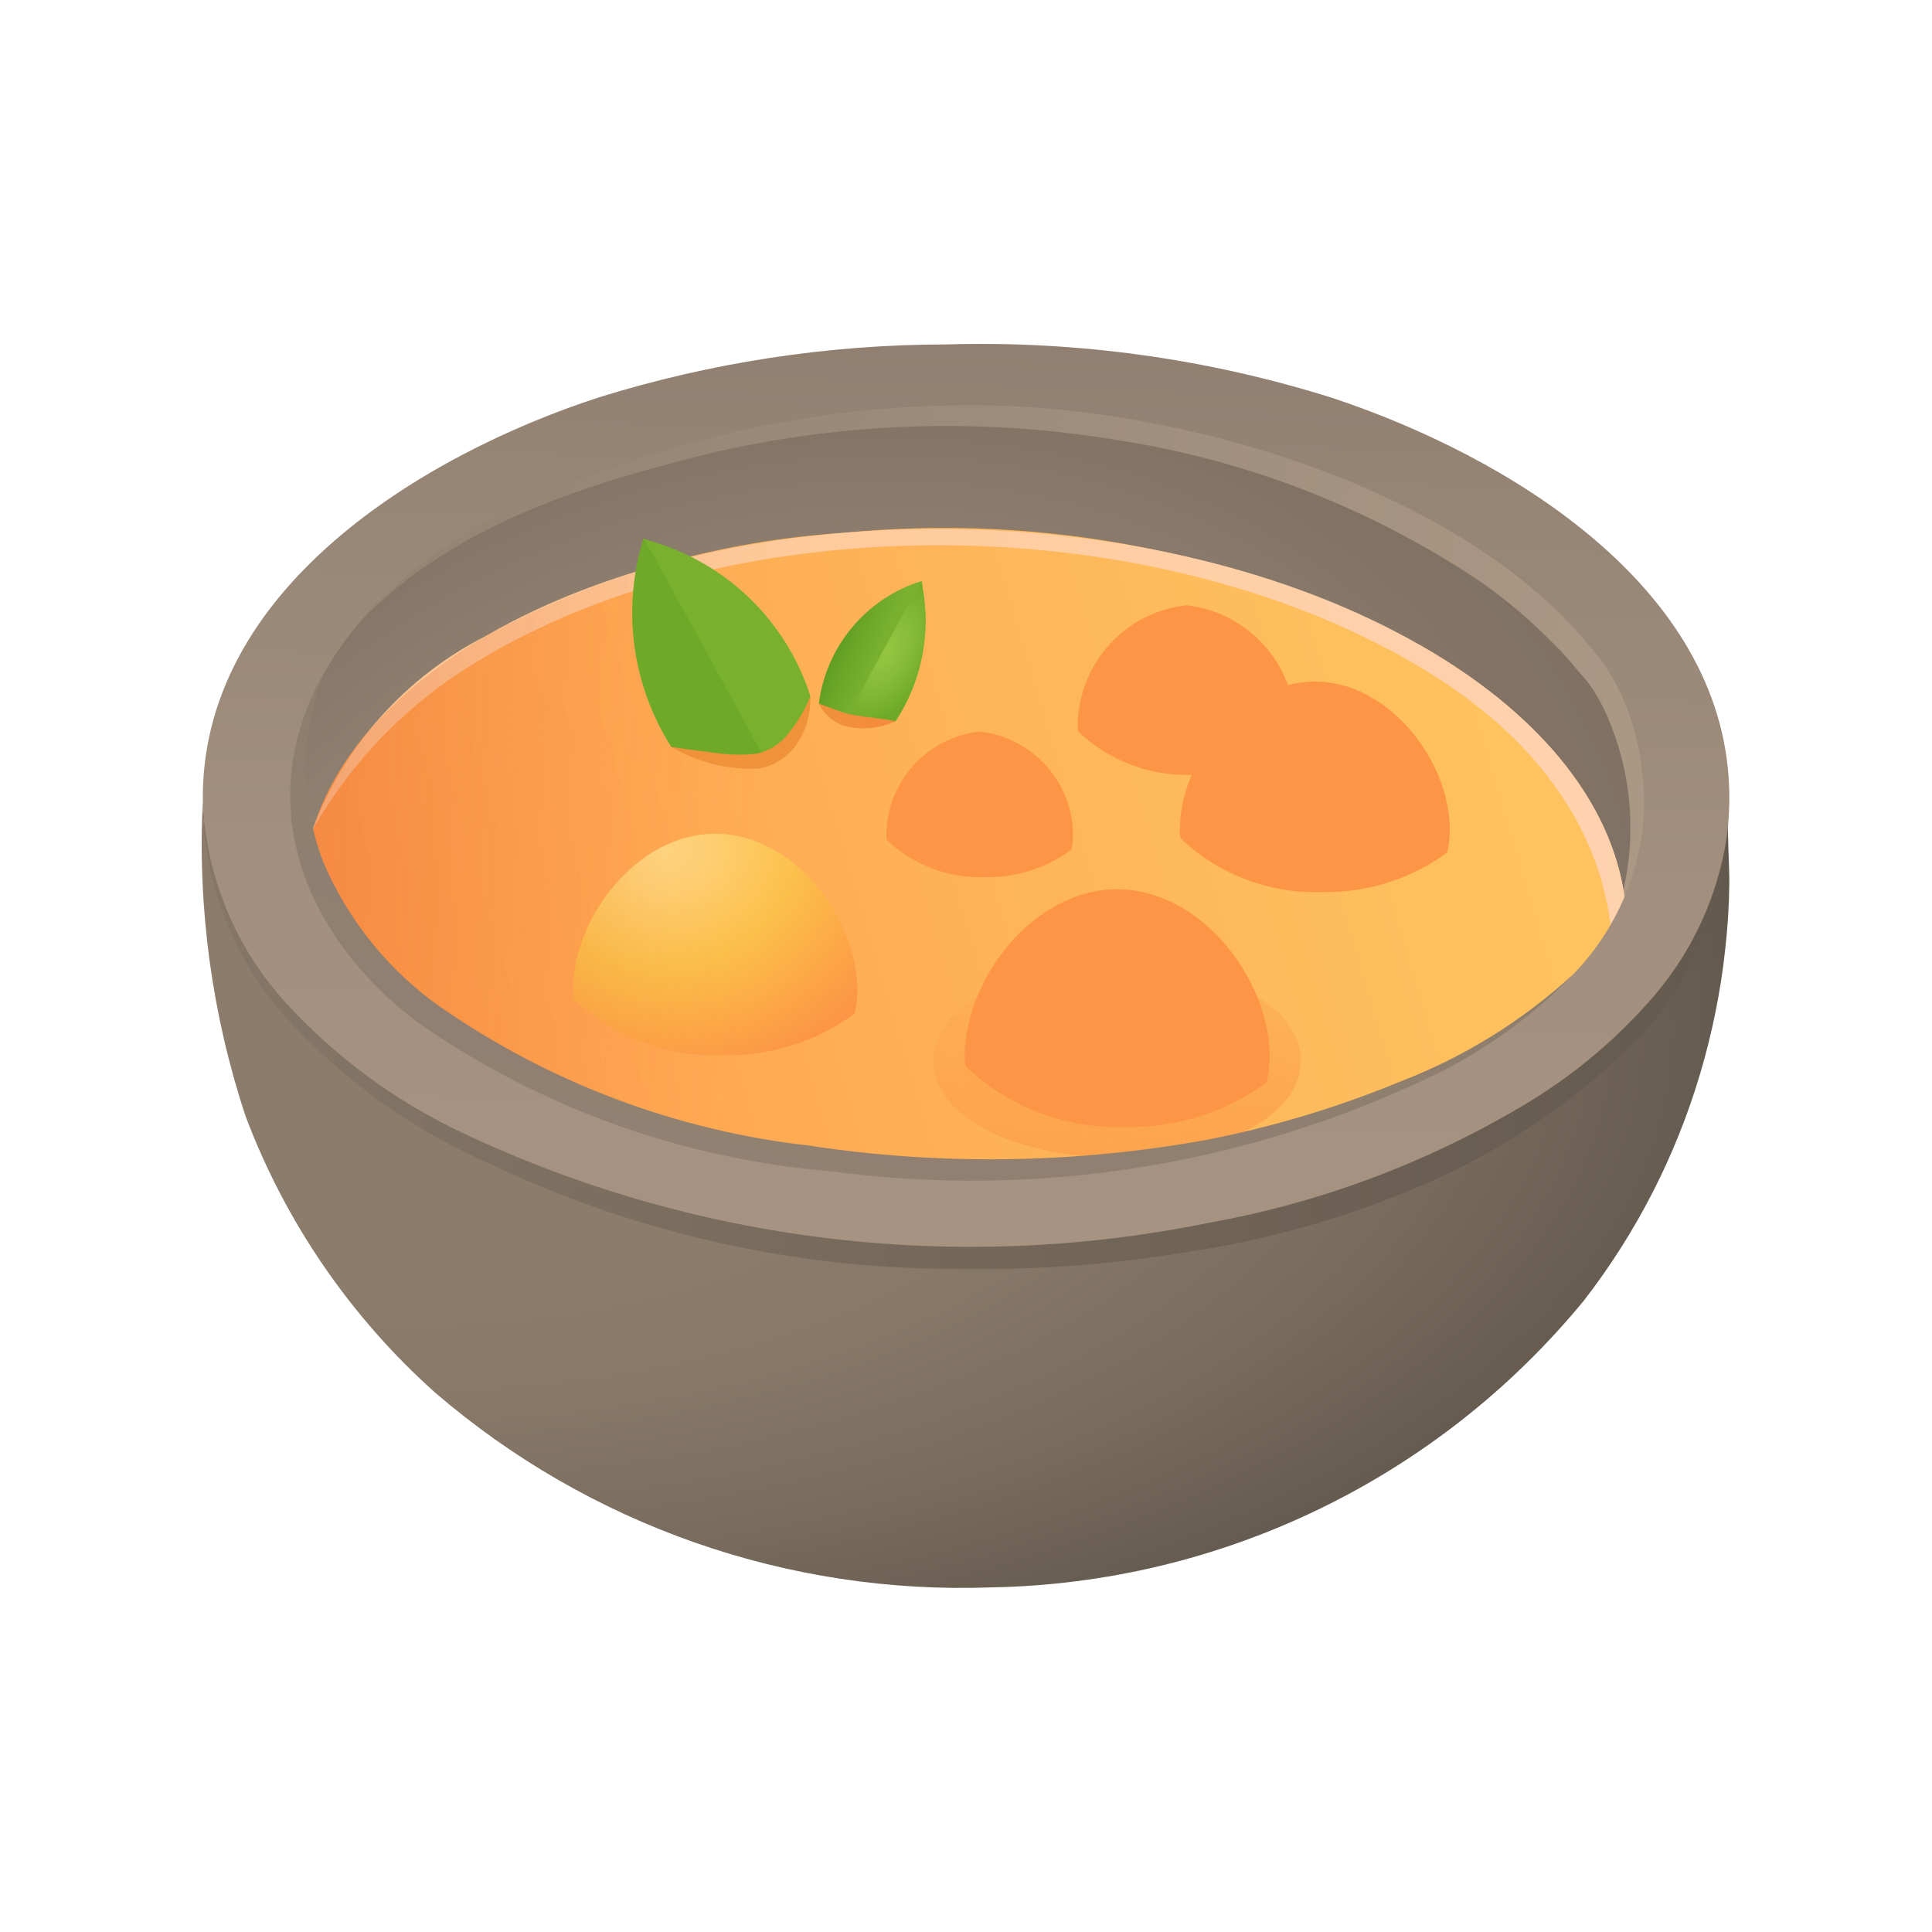 <svg width="32" height="32" viewBox="0 0 32 32" fill="none" xmlns="http://www.w3.org/2000/svg">
<path d="M27.494 13.403C27.494 13.519 27.486 13.634 27.474 13.75C27.343 14.69 26.931 15.567 26.29 16.267C25.657 16.945 24.911 17.509 24.086 17.933C21.522 19.242 18.667 19.877 15.79 19.779C13.381 19.791 10.995 19.301 8.786 18.339C6.908 17.483 4.757 16 4.521 13.76C4.442 12.61 4.814 11.474 5.556 10.593C7.184 8.552 10.003 7.493 12.49 7.018C15.131 6.527 17.849 6.625 20.448 7.305C21.515 7.579 22.554 7.956 23.55 8.429C24.216 8.738 24.845 9.123 25.423 9.576C26.032 10.019 26.534 10.593 26.892 11.255C27.25 11.917 27.456 12.651 27.494 13.403Z" fill="url(#paint0_radial)"/>
<path d="M5.94 10.322C6.656 9.432 7.56 8.712 8.586 8.213C9.604 7.696 10.673 7.287 11.776 6.993C13.993 6.363 16.32 6.209 18.601 6.542C20.904 6.858 23.108 7.685 25.051 8.961C25.537 9.302 25.981 9.697 26.376 10.139C26.574 10.363 26.757 10.601 26.924 10.849C27.099 11.115 27.23 11.408 27.311 11.715C27.489 12.283 27.535 12.885 27.443 13.473C27.352 14.062 27.127 14.621 26.786 15.109C27.118 14.069 27.071 12.945 26.652 11.937C26.561 11.708 26.441 11.491 26.294 11.293C26.115 11.093 25.96 10.883 25.768 10.7C25.397 10.315 24.99 9.966 24.554 9.657C22.731 8.427 20.658 7.617 18.484 7.286C16.297 6.924 14.06 6.989 11.897 7.476C9.755 8 7.52 8.667 5.94 10.322Z" fill="url(#paint1_linear)"/>
<path d="M23.901 19.685C19.718 22.117 12.776 22.048 8.395 19.521C8.257 19.435 8.119 19.357 7.981 19.263C6.092 18.063 5.109 16.563 5.023 15.063V15.045C4.928 13.4 5.937 11.769 8.05 10.533C9.877 9.54 11.899 8.957 13.975 8.826C17.284 8.5 20.615 9.154 23.555 10.706C27.937 13.235 28.083 17.253 23.901 19.685Z" fill="url(#paint2_linear)"/>
<path opacity="0.5" d="M18.503 19.169C16.769 19.169 15.458 18.481 15.458 17.569C15.458 16.658 16.767 15.969 18.503 15.969C20.239 15.969 21.547 16.657 21.547 17.569C21.547 18.481 20.238 19.169 18.503 19.169Z" fill="url(#paint3_linear)"/>
<path opacity="0.5" d="M21.727 15.267C20.186 15.214 19.046 14.533 19.075 13.684C19.103 12.835 20.288 12.234 21.829 12.284C23.369 12.334 24.509 13.017 24.481 13.865C24.452 14.713 23.267 15.321 21.727 15.267Z" fill="url(#paint4_linear)"/>
<path opacity="0.5" d="M24.238 13.862C24.262 13.179 23.178 12.587 21.819 12.541C20.46 12.494 19.339 13.011 19.316 13.694C19.292 14.377 20.375 14.969 21.735 15.015C23.094 15.062 24.215 14.545 24.238 13.862Z" fill="url(#paint5_linear)"/>
<path opacity="0.5" d="M19.417 13.151C18.309 13.113 17.488 12.625 17.509 12.013C17.53 11.401 18.383 10.969 19.491 11.007C20.599 11.045 21.42 11.534 21.398 12.145C21.377 12.757 20.526 13.189 19.417 13.151Z" fill="url(#paint6_linear)"/>
<path opacity="0.5" d="M21.224 12.14C21.241 11.649 20.461 11.223 19.483 11.19C18.505 11.156 17.698 11.528 17.682 12.02C17.665 12.511 18.444 12.937 19.422 12.97C20.4 13.004 21.207 12.632 21.224 12.14Z" fill="url(#paint7_linear)"/>
<path opacity="0.5" d="M16.19 14.938C15.138 14.902 14.359 14.437 14.379 13.857C14.399 13.276 15.207 12.867 16.259 12.903C17.311 12.939 18.091 13.403 18.071 13.983C18.051 14.563 17.242 14.973 16.19 14.938Z" fill="url(#paint8_linear)"/>
<path opacity="0.5" d="M17.905 13.977C17.922 13.511 17.182 13.107 16.253 13.075C15.325 13.043 14.559 13.396 14.543 13.863C14.528 14.329 15.267 14.733 16.196 14.765C17.124 14.796 17.89 14.444 17.905 13.977Z" fill="url(#paint9_linear)"/>
<path opacity="0.5" d="M18.503 18.897C20.034 18.897 21.276 18.302 21.276 17.567C21.276 16.833 20.034 16.237 18.503 16.237C16.972 16.237 15.73 16.833 15.73 17.567C15.73 18.302 16.972 18.897 18.503 18.897Z" fill="url(#paint10_linear)"/>
<path opacity="0.5" d="M11.895 18.013C10.207 18.013 8.936 17.399 8.936 16.585C8.936 15.77 10.207 15.157 11.895 15.157C13.582 15.157 14.854 15.771 14.854 16.585C14.854 17.399 13.582 18.013 11.895 18.013Z" fill="url(#paint11_linear)"/>
<path opacity="0.5" d="M11.895 17.741C13.38 17.741 14.583 17.223 14.583 16.585C14.583 15.946 13.38 15.429 11.895 15.429C10.411 15.429 9.208 15.946 9.208 16.585C9.208 17.223 10.411 17.741 11.895 17.741Z" fill="url(#paint12_linear)"/>
<path opacity="0.5" d="M12.189 13.301C12.091 13.3 11.992 13.293 11.895 13.279C11.173 13.178 10.762 12.953 10.629 12.592C10.591 12.475 10.581 12.351 10.6 12.23C10.619 12.109 10.665 11.994 10.736 11.893C10.869 11.689 11.575 11.371 12.829 10.945C13.112 10.721 13.45 10.579 13.809 10.533L13.888 10.537C14.137 10.616 14.367 10.745 14.565 10.916C14.762 11.088 14.923 11.298 15.036 11.533C15.076 11.617 15.097 11.708 15.097 11.8C15.097 11.892 15.076 11.984 15.036 12.067C14.915 12.287 14.656 12.395 14.246 12.395C14.09 12.395 13.934 12.381 13.78 12.352C13.618 12.633 13.387 12.868 13.109 13.034C12.83 13.2 12.514 13.291 12.19 13.299L12.189 13.301Z" fill="url(#paint13_linear)"/>
<path opacity="0.5" d="M10.921 12.059C10.764 12.297 10.622 12.827 11.921 13.01C13.219 13.193 13.624 12.01 13.711 12.057C13.798 12.105 14.665 12.239 14.838 11.924C15.011 11.609 14.241 10.857 13.865 10.811C13.51 10.852 13.174 10.99 12.893 11.211C12.207 11.421 11.545 11.706 10.921 12.059Z" fill="url(#paint14_linear)"/>
<path d="M26.608 16.909C27.062 14.677 26.008 12.575 23.65 11.128C19.167 8.374 12.128 8.337 7.85 10.991C6.738 11.667 5.818 12.616 5.176 13.747C5.696 12.353 6.722 11.206 8.049 10.533C12.234 8.106 19.182 8.179 23.556 10.705C26.518 12.407 27.541 14.8 26.608 16.909Z" fill="url(#paint15_linear)"/>
<path d="M14.833 11.945C14.566 11.986 14.293 11.967 14.033 11.891C13.864 11.839 13.705 11.759 13.562 11.655C13.621 11.191 13.812 10.752 14.112 10.393C14.412 10.033 14.81 9.767 15.257 9.626H15.267L15.284 9.753C15.418 10.515 15.257 11.299 14.833 11.945Z" fill="url(#paint16_linear)"/>
<path d="M14.833 11.945C14.566 11.986 14.293 11.967 14.033 11.891C14.495 10.994 15.084 9.953 15.265 9.624L15.283 9.751C15.418 10.513 15.257 11.298 14.833 11.945Z" fill="url(#paint17_radial)"/>
<path d="M13.565 11.655L13.882 11.771C13.975 11.81 14.073 11.835 14.173 11.848C14.384 11.885 14.601 11.899 14.832 11.945C14.618 12.045 14.38 12.083 14.145 12.054C14.022 12.044 13.904 12.002 13.802 11.932C13.7 11.862 13.618 11.767 13.565 11.655Z" fill="url(#paint18_linear)"/>
<path d="M14.201 16.383C14.201 16.519 14.187 16.655 14.158 16.788C13.524 17.252 12.755 17.495 11.97 17.479C11.517 17.495 11.065 17.42 10.642 17.258C10.218 17.097 9.831 16.853 9.503 16.54C9.495 16.488 9.492 16.435 9.494 16.383C9.494 15.21 10.545 13.809 11.846 13.809C13.148 13.809 14.201 15.21 14.201 16.383Z" fill="url(#paint19_radial)"/>
<path d="M21.453 11.995C21.453 12.099 21.442 12.203 21.419 12.305C20.935 12.66 20.346 12.846 19.745 12.834C19.398 12.846 19.053 12.788 18.729 12.665C18.405 12.541 18.109 12.354 17.858 12.115C17.852 12.075 17.85 12.035 17.851 11.995C17.861 11.504 18.049 11.033 18.38 10.671C18.711 10.309 19.163 10.079 19.651 10.025C20.139 10.079 20.591 10.309 20.922 10.671C21.254 11.033 21.442 11.504 21.453 11.995Z" fill="url(#paint20_radial)"/>
<path d="M17.773 13.807C17.773 13.897 17.764 13.986 17.745 14.074C17.329 14.38 16.823 14.539 16.307 14.529C16.009 14.539 15.713 14.489 15.435 14.383C15.157 14.277 14.902 14.117 14.687 13.911C14.682 13.877 14.68 13.843 14.681 13.808C14.689 13.386 14.85 12.982 15.135 12.671C15.419 12.36 15.808 12.163 16.227 12.117C16.646 12.164 17.033 12.361 17.318 12.672C17.602 12.982 17.764 13.386 17.773 13.807Z" fill="url(#paint21_radial)"/>
<path d="M24.013 13.733C24.014 13.863 24 13.992 23.973 14.119C23.371 14.56 22.64 14.79 21.894 14.775C21.464 14.79 21.035 14.718 20.633 14.565C20.231 14.412 19.863 14.18 19.552 13.883C19.545 13.834 19.542 13.784 19.543 13.733C19.543 12.619 20.543 11.289 21.778 11.289C23.013 11.289 24.013 12.616 24.013 13.733Z" fill="url(#paint22_radial)"/>
<path d="M21.029 17.493C21.029 17.639 21.014 17.785 20.983 17.927C20.302 18.425 19.477 18.685 18.634 18.667C18.148 18.683 17.664 18.602 17.21 18.429C16.756 18.256 16.341 17.994 15.989 17.659C15.981 17.603 15.977 17.546 15.979 17.49C15.979 16.231 17.107 14.729 18.504 14.729C19.902 14.729 21.029 16.234 21.029 17.493Z" fill="url(#paint23_radial)"/>
<path opacity="0.4" d="M20.461 20.573C17.288 20.737 10.889 20.953 8.394 19.521C8.256 19.435 8.118 19.357 7.98 19.263C7.219 18.81 6.563 18.202 6.053 17.479C5.543 16.755 5.192 15.932 5.022 15.063V15.045C4.93 13.4 5.939 11.769 8.052 10.533C9.879 9.54 11.901 8.957 13.976 8.826C13.469 10.524 13.468 12.333 13.973 14.032C14.479 15.73 15.469 17.245 16.822 18.389C17.885 19.342 19.12 20.083 20.461 20.573Z" fill="url(#paint24_linear)"/>
<path d="M28.623 13.645C28.611 13.819 28.646 14.393 28.643 14.627C28.639 14.991 28.617 15.353 28.576 15.715C28.5 16.418 28.36 17.112 28.158 17.789C27.755 19.148 27.103 20.419 26.236 21.539C25.042 22.995 23.546 24.174 21.852 24.994C20.157 25.815 18.305 26.258 16.422 26.292C13.054 26.416 9.763 25.264 7.208 23.067C5.807 21.816 4.729 20.244 4.067 18.487C3.511 16.807 3.271 15.039 3.358 13.271C3.358 14.974 4.52 16.373 5.802 17.428C7.04 18.39 8.451 19.105 9.959 19.533C13.89 20.827 18.127 20.869 22.083 19.653C23.626 19.212 25.062 18.458 26.301 17.437C26.931 16.937 27.48 16.342 27.928 15.674C28.211 15.017 28.444 14.338 28.623 13.645Z" fill="url(#paint25_radial)"/>
<path d="M3.359 13.298C3.49 14.592 4.082 15.797 5.026 16.691C5.965 17.565 7.055 18.259 8.243 18.742C9.42 19.253 10.652 19.627 11.915 19.857C13.173 20.107 14.451 20.234 15.733 20.238C18.294 20.264 20.837 19.8 23.223 18.871C24.407 18.416 25.516 17.787 26.513 17.004C27.533 16.219 28.266 15.121 28.6 13.879C28.499 15.234 27.893 16.501 26.901 17.43C25.922 18.358 24.786 19.105 23.545 19.635C22.314 20.164 21.02 20.533 19.695 20.733C18.382 20.951 17.051 21.046 15.721 21.017C13.051 21 10.418 20.39 8.013 19.231C6.793 18.683 5.697 17.894 4.79 16.911C3.877 15.929 3.366 14.639 3.359 13.298Z" fill="url(#paint26_linear)"/>
<path d="M26.046 16.148C25.286 17 24.359 17.687 23.324 18.167C22.305 18.69 21.228 19.089 20.115 19.357C17.877 19.89 15.56 20.012 13.279 19.717C10.955 19.481 8.727 18.674 6.791 17.367C5.773 16.684 5.02 15.672 4.658 14.501C4.493 13.922 4.472 13.312 4.597 12.724C4.722 12.135 4.99 11.587 5.376 11.125C4.974 12.135 4.965 13.259 5.353 14.274C5.763 15.24 6.435 16.073 7.293 16.678C9.102 17.933 11.193 18.721 13.38 18.972C15.58 19.308 17.821 19.275 20.01 18.875C21.104 18.659 22.175 18.335 23.206 17.909C24.254 17.504 25.217 16.907 26.046 16.148Z" fill="url(#paint27_linear)"/>
<path d="M28.64 13.035C28.52 9.697 24.958 7.555 22.093 6.599C20.017 5.942 17.844 5.64 15.668 5.705C13.719 5.707 11.782 6.003 9.921 6.581C6.993 7.533 3.296 9.773 3.36 13.298C3.418 14.522 3.9 15.688 4.722 16.596C5.543 17.496 6.53 18.227 7.63 18.75C11.476 20.574 15.81 21.104 19.983 20.261C21.824 19.935 23.59 19.28 25.199 18.327C26.034 17.839 26.782 17.214 27.41 16.479C28.039 15.739 28.45 14.839 28.598 13.879C28.636 13.599 28.65 13.317 28.64 13.035ZM27.223 13.549C27.149 14.527 26.732 15.448 26.046 16.149C25.365 16.85 24.563 17.424 23.68 17.842C20.595 19.312 17.15 19.854 13.763 19.4C11.31 19.198 8.954 18.352 6.934 16.945C5.056 15.539 4.128 13.305 5.378 11.128C6.572 9.047 9.011 8.039 11.207 7.405C12.96 6.895 14.782 6.664 16.607 6.721C19.915 6.832 24.607 8.227 26.617 11.075C26.931 11.57 27.127 12.13 27.189 12.713C27.229 12.99 27.241 13.27 27.223 13.549Z" fill="url(#paint28_linear)"/>
<path d="M13.422 11.529V11.537C13.385 11.646 13.15 12.404 12.689 12.597C12.158 12.672 11.618 12.593 11.131 12.371H11.121C10.799 11.864 10.59 11.292 10.51 10.696C10.431 10.1 10.481 9.494 10.659 8.92L10.677 8.929L10.849 8.983C11.452 9.169 12 9.497 12.448 9.94C12.896 10.383 13.23 10.928 13.422 11.529Z" fill="url(#paint29_linear)"/>
<path d="M12.688 12.6C12.158 12.674 11.617 12.596 11.13 12.373H11.121C10.799 11.866 10.59 11.295 10.51 10.699C10.431 10.103 10.481 9.497 10.659 8.923L10.677 8.931L12.688 12.6Z" fill="url(#paint30_radial)"/>
<path d="M11.121 12.371C11.365 12.41 11.608 12.437 11.845 12.47C12.074 12.503 12.305 12.508 12.535 12.483C12.745 12.437 12.931 12.318 13.06 12.147C13.21 11.963 13.332 11.758 13.421 11.537C13.431 11.795 13.365 12.05 13.233 12.271C13.162 12.389 13.066 12.492 12.953 12.571C12.839 12.65 12.71 12.704 12.574 12.729C12.065 12.755 11.56 12.63 11.121 12.371Z" fill="url(#paint31_linear)"/>
<defs>
<radialGradient id="paint0_radial" cx="0" cy="0" r="1" gradientUnits="userSpaceOnUse" gradientTransform="translate(12.833 18.214) rotate(-23.651) scale(24.184 19.348)">
<stop stop-color="#A49280"/>
<stop offset="0.194" stop-color="#A08E7D"/>
<stop offset="0.395" stop-color="#938373"/>
<stop offset="0.58" stop-color="#817264"/>
<stop offset="1" stop-color="#786C5F"/>
</radialGradient>
<linearGradient id="paint1_linear" x1="28.002" y1="11.761" x2="5.992" y2="7.879" gradientUnits="userSpaceOnUse">
<stop stop-color="#AB9885"/>
<stop offset="0.996" stop-color="#948373"/>
</linearGradient>
<linearGradient id="paint2_linear" x1="2.289" y1="19.167" x2="31.417" y2="10.536" gradientUnits="userSpaceOnUse">
<stop stop-color="#FF984A"/>
<stop offset="0.016" stop-color="#FF994A"/>
<stop offset="0.658" stop-color="#FEBD5C"/>
<stop offset="1" stop-color="#FECB62"/>
</linearGradient>
<linearGradient id="paint3_linear" x1="18.927" y1="19.796" x2="17.959" y2="14.716" gradientUnits="userSpaceOnUse">
<stop stop-color="#FA8039" stop-opacity="0.8"/>
<stop offset="0.042" stop-color="#FA8039" stop-opacity="0.759"/>
<stop offset="0.391" stop-color="#FA8039" stop-opacity="0.437"/>
<stop offset="0.678" stop-color="#FA8039" stop-opacity="0.201"/>
<stop offset="0.888" stop-color="#FA8039" stop-opacity="0.055"/>
<stop offset="1" stop-color="#FA8039" stop-opacity="0"/>
</linearGradient>
<linearGradient id="paint4_linear" x1="196.401" y1="89.205" x2="194.864" y2="67.524" gradientUnits="userSpaceOnUse">
<stop stop-color="#FA8039" stop-opacity="0.8"/>
<stop offset="0.042" stop-color="#FA8039" stop-opacity="0.759"/>
<stop offset="0.391" stop-color="#FA8039" stop-opacity="0.437"/>
<stop offset="0.678" stop-color="#FA8039" stop-opacity="0.201"/>
<stop offset="0.888" stop-color="#FA8039" stop-opacity="0.055"/>
<stop offset="1" stop-color="#FA8039" stop-opacity="0"/>
</linearGradient>
<linearGradient id="paint5_linear" x1="98.769" y1="128.356" x2="89.702" y2="101.705" gradientUnits="userSpaceOnUse">
<stop stop-color="#FA8039" stop-opacity="0.8"/>
<stop offset="0.042" stop-color="#FA8039" stop-opacity="0.759"/>
<stop offset="0.391" stop-color="#FA8039" stop-opacity="0.437"/>
<stop offset="0.678" stop-color="#FA8039" stop-opacity="0.201"/>
<stop offset="0.888" stop-color="#FA8039" stop-opacity="0.055"/>
<stop offset="1" stop-color="#FA8039" stop-opacity="0"/>
</linearGradient>
<linearGradient id="paint6_linear" x1="130.861" y1="58.662" x2="130.067" y2="47.448" gradientUnits="userSpaceOnUse">
<stop stop-color="#FA8039" stop-opacity="0.8"/>
<stop offset="0.042" stop-color="#FA8039" stop-opacity="0.759"/>
<stop offset="0.391" stop-color="#FA8039" stop-opacity="0.437"/>
<stop offset="0.678" stop-color="#FA8039" stop-opacity="0.201"/>
<stop offset="0.888" stop-color="#FA8039" stop-opacity="0.055"/>
<stop offset="1" stop-color="#FA8039" stop-opacity="0"/>
</linearGradient>
<linearGradient id="paint7_linear" x1="68.682" y1="83.056" x2="63.982" y2="69.26" gradientUnits="userSpaceOnUse">
<stop stop-color="#FA8039" stop-opacity="0.8"/>
<stop offset="0.042" stop-color="#FA8039" stop-opacity="0.759"/>
<stop offset="0.391" stop-color="#FA8039" stop-opacity="0.437"/>
<stop offset="0.678" stop-color="#FA8039" stop-opacity="0.201"/>
<stop offset="0.888" stop-color="#FA8039" stop-opacity="0.055"/>
<stop offset="1" stop-color="#FA8039" stop-opacity="0"/>
</linearGradient>
<linearGradient id="paint8_linear" x1="104.113" y1="63.156" x2="103.398" y2="53.051" gradientUnits="userSpaceOnUse">
<stop stop-color="#FA8039" stop-opacity="0.8"/>
<stop offset="0.042" stop-color="#FA8039" stop-opacity="0.759"/>
<stop offset="0.391" stop-color="#FA8039" stop-opacity="0.437"/>
<stop offset="0.678" stop-color="#FA8039" stop-opacity="0.201"/>
<stop offset="0.888" stop-color="#FA8039" stop-opacity="0.055"/>
<stop offset="1" stop-color="#FA8039" stop-opacity="0"/>
</linearGradient>
<linearGradient id="paint9_linear" x1="54.514" y1="90.417" x2="50.278" y2="77.99" gradientUnits="userSpaceOnUse">
<stop stop-color="#FA8039" stop-opacity="0.8"/>
<stop offset="0.042" stop-color="#FA8039" stop-opacity="0.759"/>
<stop offset="0.391" stop-color="#FA8039" stop-opacity="0.437"/>
<stop offset="0.678" stop-color="#FA8039" stop-opacity="0.201"/>
<stop offset="0.888" stop-color="#FA8039" stop-opacity="0.055"/>
<stop offset="1" stop-color="#FA8039" stop-opacity="0"/>
</linearGradient>
<linearGradient id="paint10_linear" x1="172.591" y1="93.771" x2="170.999" y2="76.344" gradientUnits="userSpaceOnUse">
<stop stop-color="#FA8039" stop-opacity="0.8"/>
<stop offset="0.042" stop-color="#FA8039" stop-opacity="0.759"/>
<stop offset="0.391" stop-color="#FA8039" stop-opacity="0.437"/>
<stop offset="0.678" stop-color="#FA8039" stop-opacity="0.201"/>
<stop offset="0.888" stop-color="#FA8039" stop-opacity="0.055"/>
<stop offset="1" stop-color="#FA8039" stop-opacity="0"/>
</linearGradient>
<linearGradient id="paint11_linear" x1="114.53" y1="93.651" x2="114.53" y2="73.359" gradientUnits="userSpaceOnUse">
<stop stop-color="#FA8039" stop-opacity="0.8"/>
<stop offset="0.042" stop-color="#FA8039" stop-opacity="0.759"/>
<stop offset="0.391" stop-color="#FA8039" stop-opacity="0.437"/>
<stop offset="0.678" stop-color="#FA8039" stop-opacity="0.201"/>
<stop offset="0.888" stop-color="#FA8039" stop-opacity="0.055"/>
<stop offset="1" stop-color="#FA8039" stop-opacity="0"/>
</linearGradient>
<linearGradient id="paint12_linear" x1="105.097" y1="77.823" x2="105.097" y2="64.524" gradientUnits="userSpaceOnUse">
<stop stop-color="#FA8039" stop-opacity="0.8"/>
<stop offset="0.042" stop-color="#FA8039" stop-opacity="0.759"/>
<stop offset="0.391" stop-color="#FA8039" stop-opacity="0.437"/>
<stop offset="0.678" stop-color="#FA8039" stop-opacity="0.201"/>
<stop offset="0.888" stop-color="#FA8039" stop-opacity="0.055"/>
<stop offset="1" stop-color="#FA8039" stop-opacity="0"/>
</linearGradient>
<linearGradient id="paint13_linear" x1="99.608" y1="65.536" x2="96.883" y2="49.835" gradientUnits="userSpaceOnUse">
<stop stop-color="#FA8039" stop-opacity="0.8"/>
<stop offset="0.042" stop-color="#FA8039" stop-opacity="0.759"/>
<stop offset="0.391" stop-color="#FA8039" stop-opacity="0.437"/>
<stop offset="0.678" stop-color="#FA8039" stop-opacity="0.201"/>
<stop offset="0.888" stop-color="#FA8039" stop-opacity="0.055"/>
<stop offset="1" stop-color="#FA8039" stop-opacity="0"/>
</linearGradient>
<linearGradient id="paint14_linear" x1="90.674" y1="54.92" x2="88.695" y2="42.157" gradientUnits="userSpaceOnUse">
<stop stop-color="#FA8039" stop-opacity="0.8"/>
<stop offset="0.042" stop-color="#FA8039" stop-opacity="0.759"/>
<stop offset="0.391" stop-color="#FA8039" stop-opacity="0.437"/>
<stop offset="0.678" stop-color="#FA8039" stop-opacity="0.201"/>
<stop offset="0.888" stop-color="#FA8039" stop-opacity="0.055"/>
<stop offset="1" stop-color="#FA8039" stop-opacity="0"/>
</linearGradient>
<linearGradient id="paint15_linear" x1="4.936" y1="13.137" x2="32.484" y2="12.617" gradientUnits="userSpaceOnUse">
<stop stop-color="#FEC58E"/>
<stop offset="0.574" stop-color="#FFCFA7"/>
<stop offset="1" stop-color="#FFD4B5"/>
</linearGradient>
<linearGradient id="paint16_linear" x1="14.595" y1="10.739" x2="13.605" y2="10.312" gradientUnits="userSpaceOnUse">
<stop stop-color="#79B12F"/>
<stop offset="0.401" stop-color="#6BA627"/>
<stop offset="1" stop-color="#4F8F16"/>
</linearGradient>
<radialGradient id="paint17_radial" cx="0" cy="0" r="1" gradientUnits="userSpaceOnUse" gradientTransform="translate(14.68 10.794) rotate(27.897) scale(0.764 1.367)">
<stop stop-color="#95C642"/>
<stop offset="0.426" stop-color="#87BC38"/>
<stop offset="1" stop-color="#6EA927"/>
</radialGradient>
<linearGradient id="paint18_linear" x1="13.491" y1="11.859" x2="14.847" y2="11.859" gradientUnits="userSpaceOnUse">
<stop stop-color="#F0923A"/>
<stop offset="1" stop-color="#F58A3D"/>
</linearGradient>
<radialGradient id="paint19_radial" cx="0" cy="0" r="1" gradientUnits="userSpaceOnUse" gradientTransform="translate(11.008 14.118) rotate(-14.708) scale(4.531 3.843)">
<stop stop-color="#FFD783"/>
<stop offset="0.19" stop-color="#FECF70"/>
<stop offset="0.5" stop-color="#FCBF4A"/>
<stop offset="1" stop-color="#FC9545"/>
</radialGradient>
<radialGradient id="paint20_radial" cx="0" cy="0" r="1" gradientUnits="userSpaceOnUse" gradientTransform="translate(126.509 19.772) rotate(-14.708) scale(18.736 12.394)">
<stop stop-color="#FFD783"/>
<stop offset="0.19" stop-color="#FECF70"/>
<stop offset="0.5" stop-color="#FCBF4A"/>
<stop offset="1" stop-color="#FC9545"/>
</radialGradient>
<radialGradient id="paint21_radial" cx="0" cy="0" r="1" gradientUnits="userSpaceOnUse" gradientTransform="translate(94.595 30.521) rotate(-14.708) scale(13.807 9.135)">
<stop stop-color="#FFD783"/>
<stop offset="0.19" stop-color="#FECF70"/>
<stop offset="0.5" stop-color="#FCBF4A"/>
<stop offset="1" stop-color="#FC9545"/>
</radialGradient>
<radialGradient id="paint22_radial" cx="0" cy="0" r="1" gradientUnits="userSpaceOnUse" gradientTransform="translate(168.669 25.694) rotate(-14.708) scale(28.861 19.095)">
<stop stop-color="#FFD783"/>
<stop offset="0.19" stop-color="#FECF70"/>
<stop offset="0.5" stop-color="#FCBF4A"/>
<stop offset="1" stop-color="#FC9545"/>
</radialGradient>
<radialGradient id="paint23_radial" cx="0" cy="0" r="1" gradientUnits="userSpaceOnUse" gradientTransform="translate(164.122 54.383) rotate(-14.708) scale(36.838 24.37)">
<stop stop-color="#FFD783"/>
<stop offset="0.19" stop-color="#FECF70"/>
<stop offset="0.5" stop-color="#FCBF4A"/>
<stop offset="1" stop-color="#FC9545"/>
</radialGradient>
<linearGradient id="paint24_linear" x1="2.686" y1="13.968" x2="12.412" y2="14.629" gradientUnits="userSpaceOnUse">
<stop stop-color="#DE5326"/>
<stop offset="0.12" stop-color="#DE5326" stop-opacity="0.855"/>
<stop offset="0.441" stop-color="#DE5326" stop-opacity="0.493"/>
<stop offset="0.704" stop-color="#DE5326" stop-opacity="0.227"/>
<stop offset="0.897" stop-color="#DE5326" stop-opacity="0.062"/>
<stop offset="1" stop-color="#DE5326" stop-opacity="0"/>
</linearGradient>
<radialGradient id="paint25_radial" cx="0" cy="0" r="1" gradientUnits="userSpaceOnUse" gradientTransform="translate(6.576 17.063) scale(23.492 11.84)">
<stop offset="0.347" stop-color="#8C7C6C"/>
<stop offset="0.53" stop-color="#877868"/>
<stop offset="0.741" stop-color="#796C5E"/>
<stop offset="0.966" stop-color="#62584D"/>
<stop offset="1" stop-color="#5E544A"/>
</radialGradient>
<linearGradient id="paint26_linear" x1="2.929" y1="17.161" x2="29.025" y2="17.161" gradientUnits="userSpaceOnUse">
<stop stop-color="#867767"/>
<stop offset="1" stop-color="#63594D"/>
</linearGradient>
<linearGradient id="paint27_linear" x1="13.808" y1="20.074" x2="15.661" y2="13.158" gradientUnits="userSpaceOnUse">
<stop stop-color="#928172"/>
<stop offset="0.793" stop-color="#8E7E6E"/>
<stop offset="1" stop-color="#8C7C6C"/>
</linearGradient>
<linearGradient id="paint28_linear" x1="15.727" y1="20.919" x2="16.266" y2="5.763" gradientUnits="userSpaceOnUse">
<stop stop-color="#A69381"/>
<stop offset="0.435" stop-color="#A28F7E"/>
<stop offset="0.887" stop-color="#958474"/>
<stop offset="1" stop-color="#918071"/>
</linearGradient>
<linearGradient id="paint29_linear" x1="62.43" y1="68.518" x2="72.949" y2="64.799" gradientUnits="userSpaceOnUse">
<stop stop-color="#79B12F"/>
<stop offset="0.401" stop-color="#6BA627"/>
<stop offset="1" stop-color="#4F8F16"/>
</linearGradient>
<radialGradient id="paint30_radial" cx="0" cy="0" r="1" gradientUnits="userSpaceOnUse" gradientTransform="translate(91.746 88.027) rotate(-26.039) scale(3.944 12.265)">
<stop stop-color="#95C642"/>
<stop offset="0.426" stop-color="#87BC38"/>
<stop offset="1" stop-color="#6EA927"/>
</radialGradient>
<linearGradient id="paint31_linear" x1="49.348" y1="33.299" x2="57.878" y2="33.299" gradientUnits="userSpaceOnUse">
<stop stop-color="#F0923A"/>
<stop offset="1" stop-color="#F58A3D"/>
</linearGradient>
</defs>
</svg>
